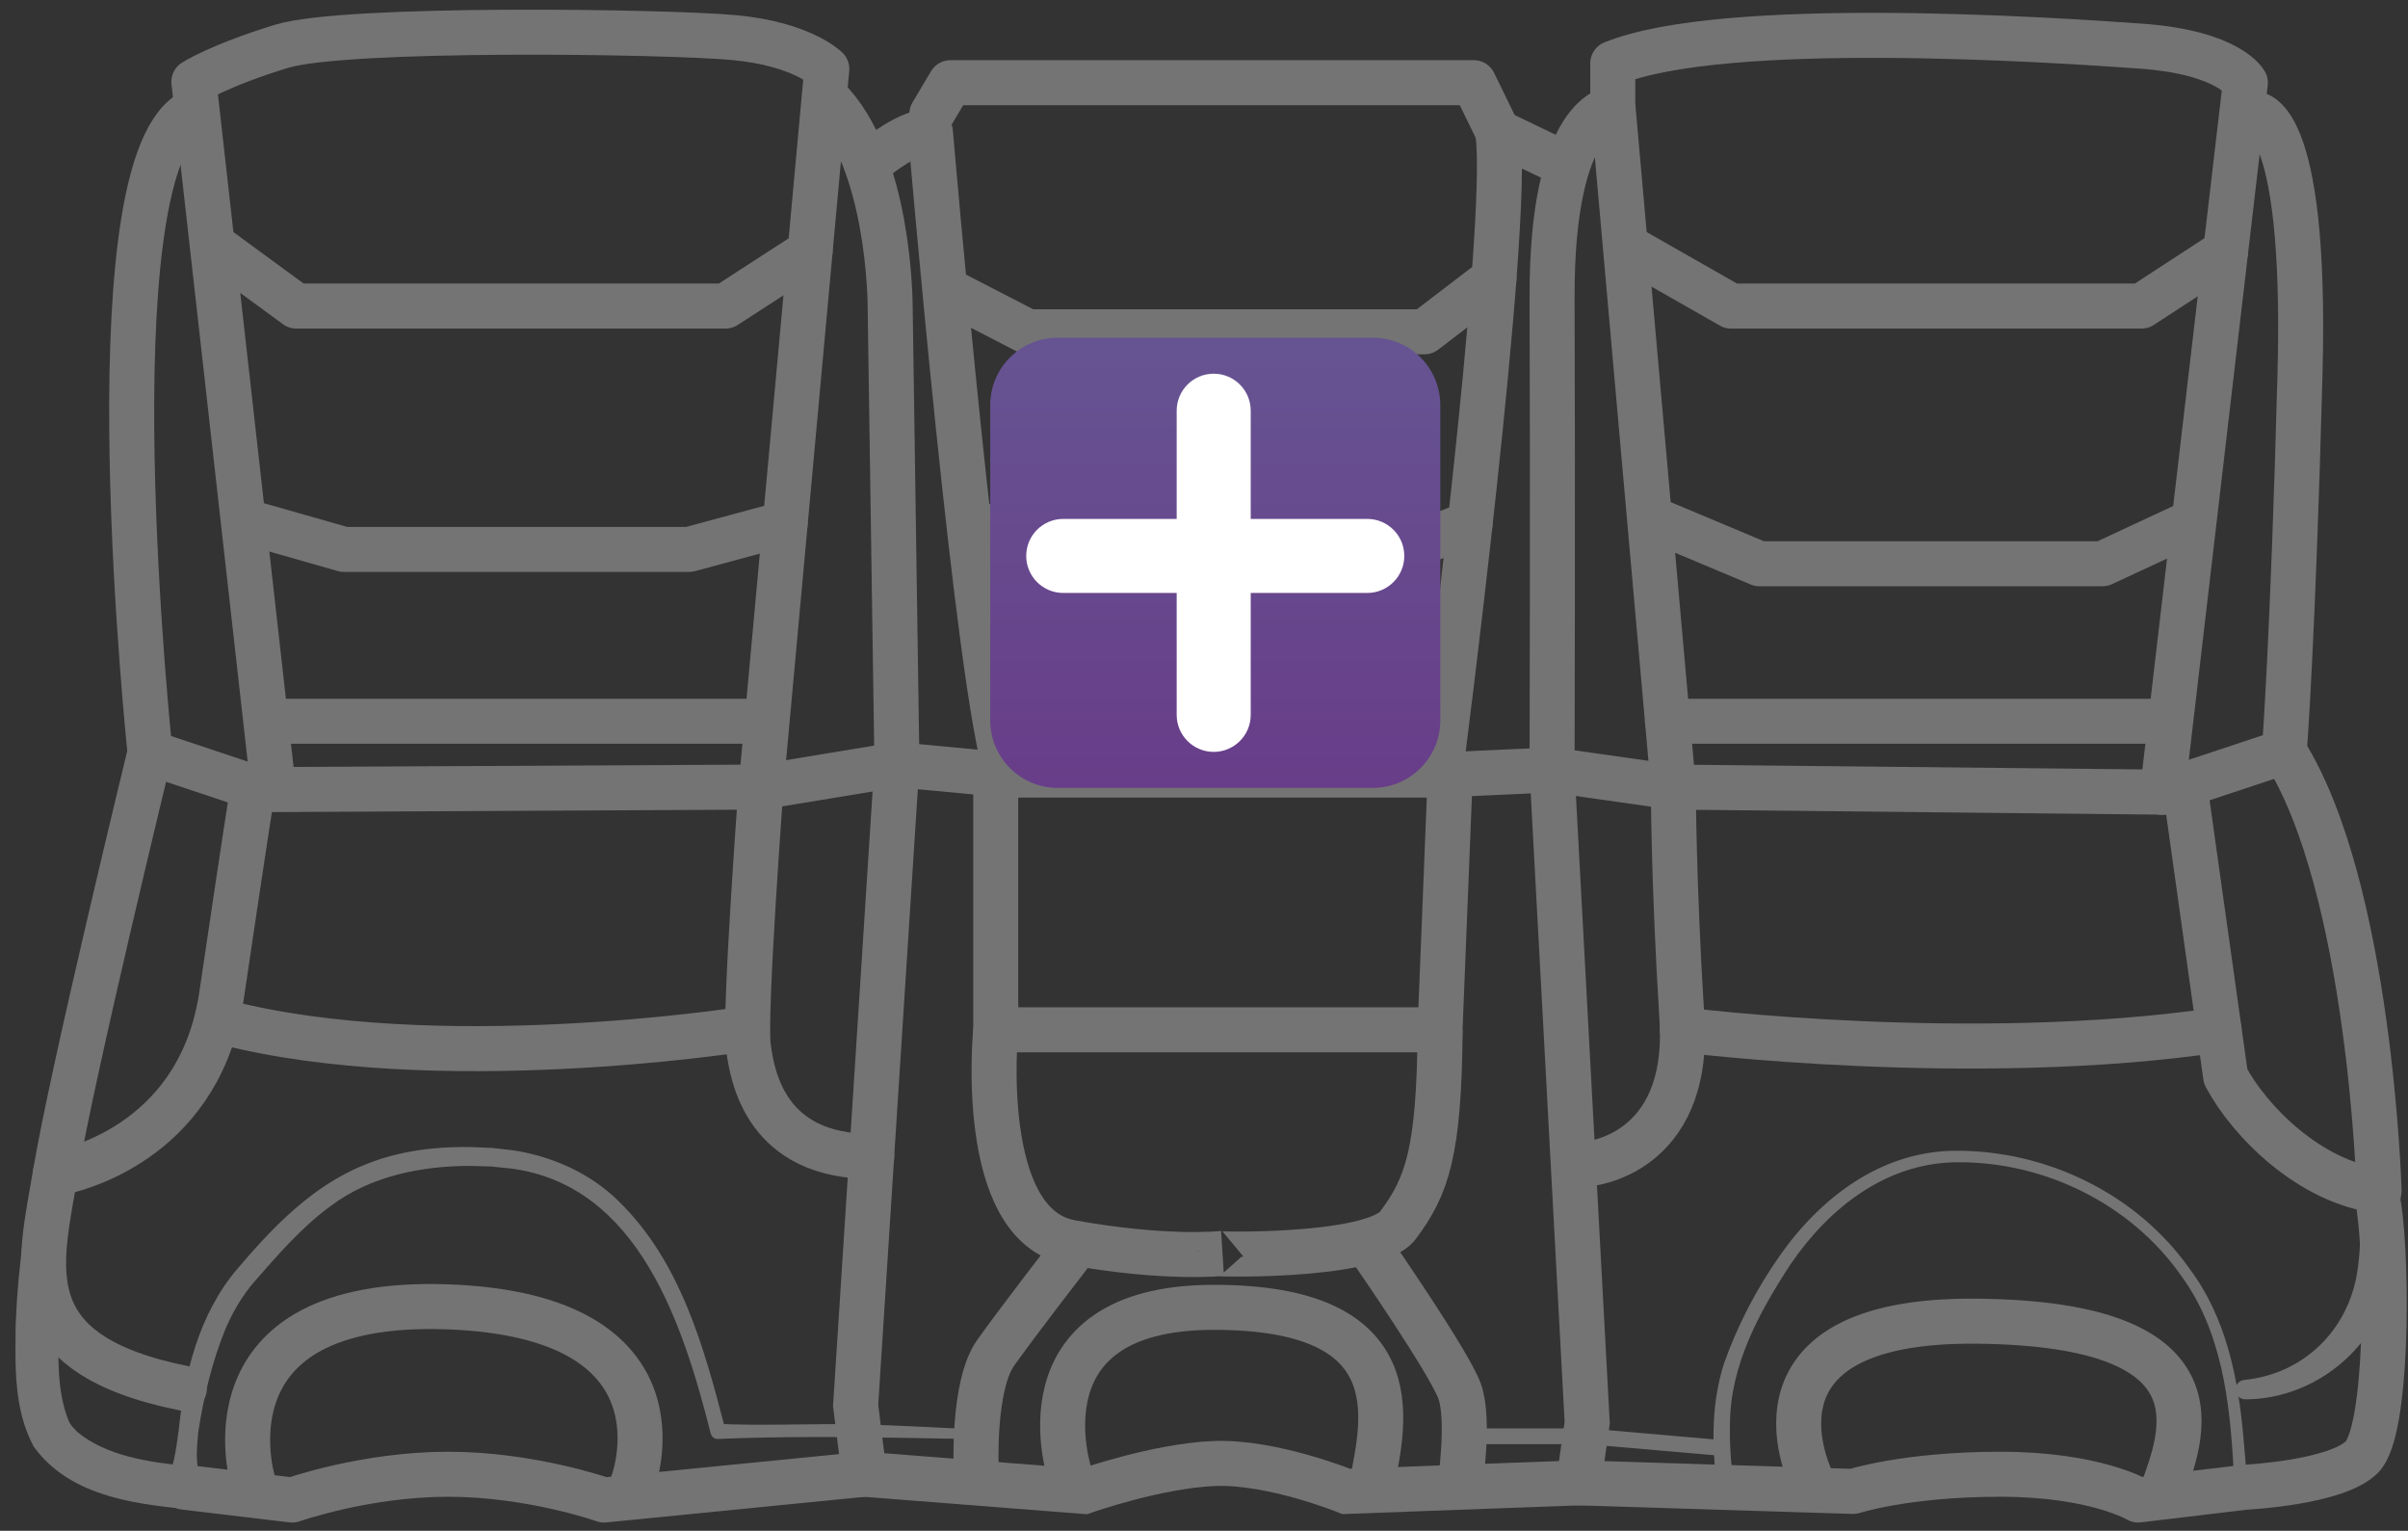 <svg width="107" height="68" viewBox="0 0 107 68" fill="none" xmlns="http://www.w3.org/2000/svg">
<rect x="0" y="0" width="107" height="68" fill="#333333" stroke="none"/>
<path d="M12.534 2.049C9.723 2.911 8.614 3.632 8.614 3.632L12.152 35.074L33.817 34.963L36.739 3.06C36.739 3.06 35.649 1.953 32.628 1.671C29.607 1.389 15.341 1.19 12.53 2.053L12.534 2.049Z" stroke="#747474" stroke-width="2" stroke-linecap="round" stroke-linejoin="round"/>
<path d="M36.739 4.361C39.554 7.108 39.554 13.595 39.554 13.595L39.856 33.967L33.817 34.963C33.817 34.963 33.068 44.994 33.251 46.467C33.435 47.94 34.093 51.37 38.735 51.37" stroke="#747474" stroke-width="2" stroke-linecap="round" stroke-linejoin="round"/>
<path d="M38.93 7.013C38.93 7.013 40.456 5.758 41.343 5.861C41.343 5.861 43.47 30.838 44.762 34.429H63.988C63.988 34.429 67.162 9.943 66.55 5.857L68.963 7.017" stroke="#747474" stroke-width="2" stroke-linecap="round" stroke-linejoin="round"/>
<path d="M41.409 5.056L42.231 3.674H65.491L66.554 5.853" stroke="#747474" stroke-width="2" stroke-linecap="round" stroke-linejoin="round"/>
<path d="M71.679 4.819C71.679 4.819 68.933 4.926 68.967 13.267C69.001 21.608 68.967 34.2 68.967 34.2L74.356 34.963L71.679 4.819V4.819Z" stroke="#747474" stroke-width="2" stroke-linecap="round" stroke-linejoin="round"/>
<path d="M100.14 5.056C100.14 5.056 102.515 4.67 102.202 16.575C101.888 28.48 101.502 33.395 101.502 33.395L96.082 35.196" stroke="#747474" stroke-width="2" stroke-linecap="round" stroke-linejoin="round"/>
<path d="M68.963 34.2L63.988 34.425L68.963 34.2Z" stroke="#747474" stroke-width="2" stroke-miterlimit="10"/>
<path d="M9.842 11.161L13.165 13.595H32.238L35.997 11.161" stroke="#747474" stroke-width="2" stroke-linecap="round" stroke-linejoin="round"/>
<path d="M11.238 23.253L15.284 24.405H30.624L34.888 23.253" stroke="#747474" stroke-width="2" stroke-linecap="round" stroke-linejoin="round"/>
<path d="M11.888 32.04H33.817" stroke="#747474" stroke-width="2" stroke-linecap="round" stroke-linejoin="round"/>
<path d="M44.763 32.04H63.9" stroke="#747474" stroke-width="2" stroke-linecap="round" stroke-linejoin="round"/>
<path d="M43.378 23.253L47.133 24.405H62.374L65.326 23.253" stroke="#747474" stroke-width="2" stroke-linecap="round" stroke-linejoin="round"/>
<path d="M42.307 13.004L45.673 14.74H63.295L66.386 12.378" stroke="#747474" stroke-width="2" stroke-linecap="round" stroke-linejoin="round"/>
<path d="M72.647 11.161L76.918 13.595H95.161L98.897 11.161" stroke="#747474" stroke-width="2" stroke-linecap="round" stroke-linejoin="round"/>
<path d="M73.916 23.253L78.18 25.042H93.428L97.272 23.253" stroke="#747474" stroke-width="2" stroke-linecap="round" stroke-linejoin="round"/>
<path d="M74.096 32.04H96.086" stroke="#747474" stroke-width="2" stroke-linecap="round" stroke-linejoin="round"/>
<path d="M68.963 34.2L70.528 63.199L70.145 65.87L59.819 66.251C59.819 66.251 56.534 64.912 53.968 65.011C51.402 65.111 48.17 66.251 48.17 66.251L38.403 65.488L38.02 62.436L39.852 33.967L44.763 34.429" stroke="#747474" stroke-width="2" stroke-miterlimit="10"/>
<path d="M44.246 35.192V45.746H63.988L64.42 34.963" stroke="#747474" stroke-width="2" stroke-miterlimit="10"/>
<path d="M44.246 45.746C44.246 45.746 43.378 54.427 47.585 55.19C51.792 55.953 54.278 55.682 54.278 55.682C53.234 55.701 60.971 55.953 62.118 54.427C63.414 52.698 63.95 51.187 63.992 45.746" stroke="#747474" stroke-width="2" stroke-miterlimit="10"/>
<path d="M43.378 65.271C43.378 65.271 43.206 61.55 44.246 60.089C45.287 58.628 47.535 55.728 47.535 55.728" stroke="#747474" stroke-width="2" stroke-miterlimit="10"/>
<path d="M64.864 66.064C64.864 66.064 65.319 63.096 64.864 61.814C64.409 60.532 60.967 55.568 60.967 55.568" stroke="#747474" stroke-width="2" stroke-miterlimit="10"/>
<path d="M70.531 51.706C70.531 51.706 75.121 51.37 74.738 45.265C74.356 39.16 74.356 34.963 74.356 34.963L96.086 35.188L99.773 3.674C99.773 3.674 99.073 2.331 95.13 2.049C91.187 1.766 76.616 0.805 71.663 2.812V4.762" stroke="#747474" stroke-width="2" stroke-linecap="round" stroke-linejoin="round"/>
<path d="M97.184 35.619L98.897 47.818C99.979 49.844 102.656 52.515 105.716 52.897C105.716 52.897 105.326 39.446 101.505 33.391" stroke="#747474" stroke-width="2" stroke-linecap="round" stroke-linejoin="round"/>
<path d="M106.668 52.816C106.687 53.789 106.653 55.068 106.477 56.018C106.359 56.48 106.24 57.166 106.041 57.597C105.169 60.253 102.584 62.153 99.777 62.161C99.23 62.161 99.18 61.364 99.723 61.299C102.243 61.047 104.175 59.261 104.691 56.804C104.844 56.025 104.89 55.178 104.882 54.389L104.764 52.977L104.756 52.889C104.683 51.58 106.63 51.496 106.668 52.813V52.816Z" fill="#747474"/>
<path d="M105.716 53.66C106.098 56.331 106.098 63.58 104.951 64.725C103.804 65.87 99.773 66.064 99.773 66.064L95.008 66.633C95.008 66.633 93.095 65.488 88.889 65.488C84.682 65.488 82.349 66.251 82.349 66.251L70.149 65.87" stroke="#747474" stroke-width="2" stroke-linecap="round" stroke-linejoin="round"/>
<path d="M76.272 65.931C76.065 64.122 76.046 62.306 76.612 60.551C77.216 58.857 78.042 57.273 79.067 55.804C80.895 53.194 83.588 51.134 86.896 51.118C90.946 51.096 94.958 53.041 97.298 56.365C98.931 58.54 99.467 61.268 99.692 63.916C99.742 64.668 99.891 65.42 99.727 66.179C99.689 66.259 99.673 66.312 99.585 66.377C99.348 66.561 99.069 66.347 98.966 66.175C98.797 65.969 98.671 65.668 98.954 65.492C99.119 65.397 99.325 65.454 99.421 65.614C99.467 65.687 99.463 65.771 99.501 65.847C99.509 65.877 99.543 65.912 99.501 65.881C99.44 65.839 99.302 65.851 99.249 65.9C99.214 65.935 99.207 65.935 99.199 65.965C99.264 65.759 99.253 65.507 99.249 65.263C99.084 62.276 98.733 59.127 96.904 56.647C94.663 53.461 90.797 51.576 86.907 51.63C83.787 51.672 81.27 53.667 79.572 56.148C78.176 58.28 76.884 60.639 76.872 63.252C76.853 64.107 76.906 64.985 77.033 65.82C77.105 66.312 76.348 66.427 76.279 65.923L76.272 65.931Z" fill="#747474"/>
<path d="M74.757 45.746C74.757 45.746 87.672 47.368 98.606 45.746" stroke="#747474" stroke-width="2" stroke-linecap="round" stroke-linejoin="round"/>
<path d="M6.664 33.437C6.664 33.437 3.222 47.555 2.457 52.133C1.765 56.273 0.545 60.146 8.194 61.673" stroke="#747474" stroke-width="2" stroke-linecap="round" stroke-linejoin="round"/>
<path d="M2.946 55.133C2.774 56.346 2.656 57.617 2.606 58.849C2.583 60.341 2.53 61.833 3.057 63.13L3.13 63.26C3.157 63.294 3.18 63.325 3.199 63.359L3.428 63.603C4.687 64.66 6.599 64.958 8.236 65.111L7.237 66.061C7.738 65.301 7.815 64.393 7.941 63.531C8.197 60.99 8.844 58.368 10.542 56.369C13.517 52.855 16.068 50.878 20.91 50.954C21.109 50.966 21.675 50.981 21.87 50.992C22.088 51.012 22.612 51.08 22.83 51.103C24.539 51.37 26.206 52.107 27.453 53.324C30.241 56.01 31.297 59.887 32.23 63.504C32.23 63.508 31.901 63.248 31.901 63.248C33.591 63.336 35.944 63.248 37.649 63.264C39.565 63.294 41.481 63.409 43.393 63.5C43.508 63.508 43.596 63.607 43.592 63.722C43.585 63.832 43.493 63.92 43.382 63.92C42.426 63.916 41.47 63.897 40.514 63.878C37.756 63.825 34.658 63.802 31.905 63.92C31.737 63.935 31.614 63.813 31.576 63.66C30.36 58.86 28.383 52.648 22.707 51.908C22.501 51.882 22.007 51.84 21.812 51.817C21.629 51.817 21.097 51.794 20.906 51.79C18.726 51.79 16.454 52.244 14.695 53.572C13.406 54.507 12.339 55.751 11.249 56.995C10.752 57.586 10.358 58.261 10.037 58.986C9.429 60.467 9.046 62.058 8.805 63.645C8.737 64.469 8.622 65.332 9.146 66.068C9.283 66.248 9.215 66.522 9.008 66.618L8.144 67.022C5.746 66.786 3.019 66.37 1.501 64.263C0.583 62.584 0.679 60.535 0.698 58.784C0.751 57.46 0.87 56.17 1.057 54.85C1.13 54.327 1.616 53.965 2.139 54.041C2.671 54.114 3.034 54.614 2.95 55.14L2.946 55.133Z" fill="#747474"/>
<path d="M38.406 65.488L26.841 66.633C26.841 66.633 23.606 65.488 19.915 65.488C16.225 65.488 12.989 66.633 12.989 66.633L8.193 66.064" stroke="#747474" stroke-width="2" stroke-linecap="round" stroke-linejoin="round"/>
<path d="M2.457 52.133C2.457 52.133 7.914 51.317 9.536 45.654C9.666 45.204 9.769 44.727 9.846 44.216C10.875 37.252 11.242 34.963 11.242 34.963L6.668 33.437C6.668 33.437 3.971 7.959 8.377 5.052" stroke="#747474" stroke-width="2" stroke-linecap="round" stroke-linejoin="round"/>
<path d="M32.838 45.746C32.838 45.746 19.357 47.837 9.949 45.406" stroke="#747474" stroke-width="2" stroke-linecap="round" stroke-linejoin="round"/>
<path d="M65.327 63.371V63.802H70.532L76.505 64.321" stroke="#747474" stroke-width="0.7" stroke-linecap="round" stroke-linejoin="round"/>
<path d="M11.238 65.79C11.238 65.79 8.767 57.67 19.858 58.051C30.949 58.433 28.119 65.874 28.119 65.874" stroke="#747474" stroke-width="2" stroke-linecap="round" stroke-linejoin="round"/>
<path d="M47.535 65.488C47.535 65.488 45.072 58.101 53.88 58.074C62.687 58.048 61.54 63.008 60.967 65.87" stroke="#747474" stroke-width="2" stroke-linecap="round" stroke-linejoin="round"/>
<path d="M80.555 65.87C80.555 65.87 76.739 58.567 87.879 58.689C99.02 58.811 96.97 63.771 96.082 66.251" stroke="#747474" stroke-width="2" stroke-linecap="round" stroke-linejoin="round"/>
<path d="M44 18C44 16.343 45.343 15 47 15H61C62.657 15 64 16.343 64 18V32C64 33.657 62.657 35 61 35H47C45.343 35 44 33.657 44 32V18Z" fill="url(#paint0_linear_198_151)"/>
<path d="M60.755 23.051L55.576 23.051L55.576 18.245C55.576 17.336 54.84 16.6 53.931 16.6C53.023 16.6 52.286 17.336 52.286 18.245V23.051L47.245 23.051C46.337 23.051 45.6 23.787 45.6 24.695C45.601 25.604 46.337 26.34 47.245 26.34H52.286V31.755C52.286 32.664 53.023 33.4 53.931 33.4C54.84 33.4 55.576 32.664 55.576 31.756V26.34H60.756C61.664 26.34 62.4 25.604 62.4 24.696C62.401 23.787 61.664 23.051 60.755 23.051Z" fill="white"/>
<defs>
<linearGradient id="paint0_linear_198_151" x1="54" y1="15" x2="54" y2="35" gradientUnits="userSpaceOnUse">
<stop stop-color="#665492"/>
<stop offset="1" stop-color="#683D89"/>
</linearGradient>
</defs>
</svg>
